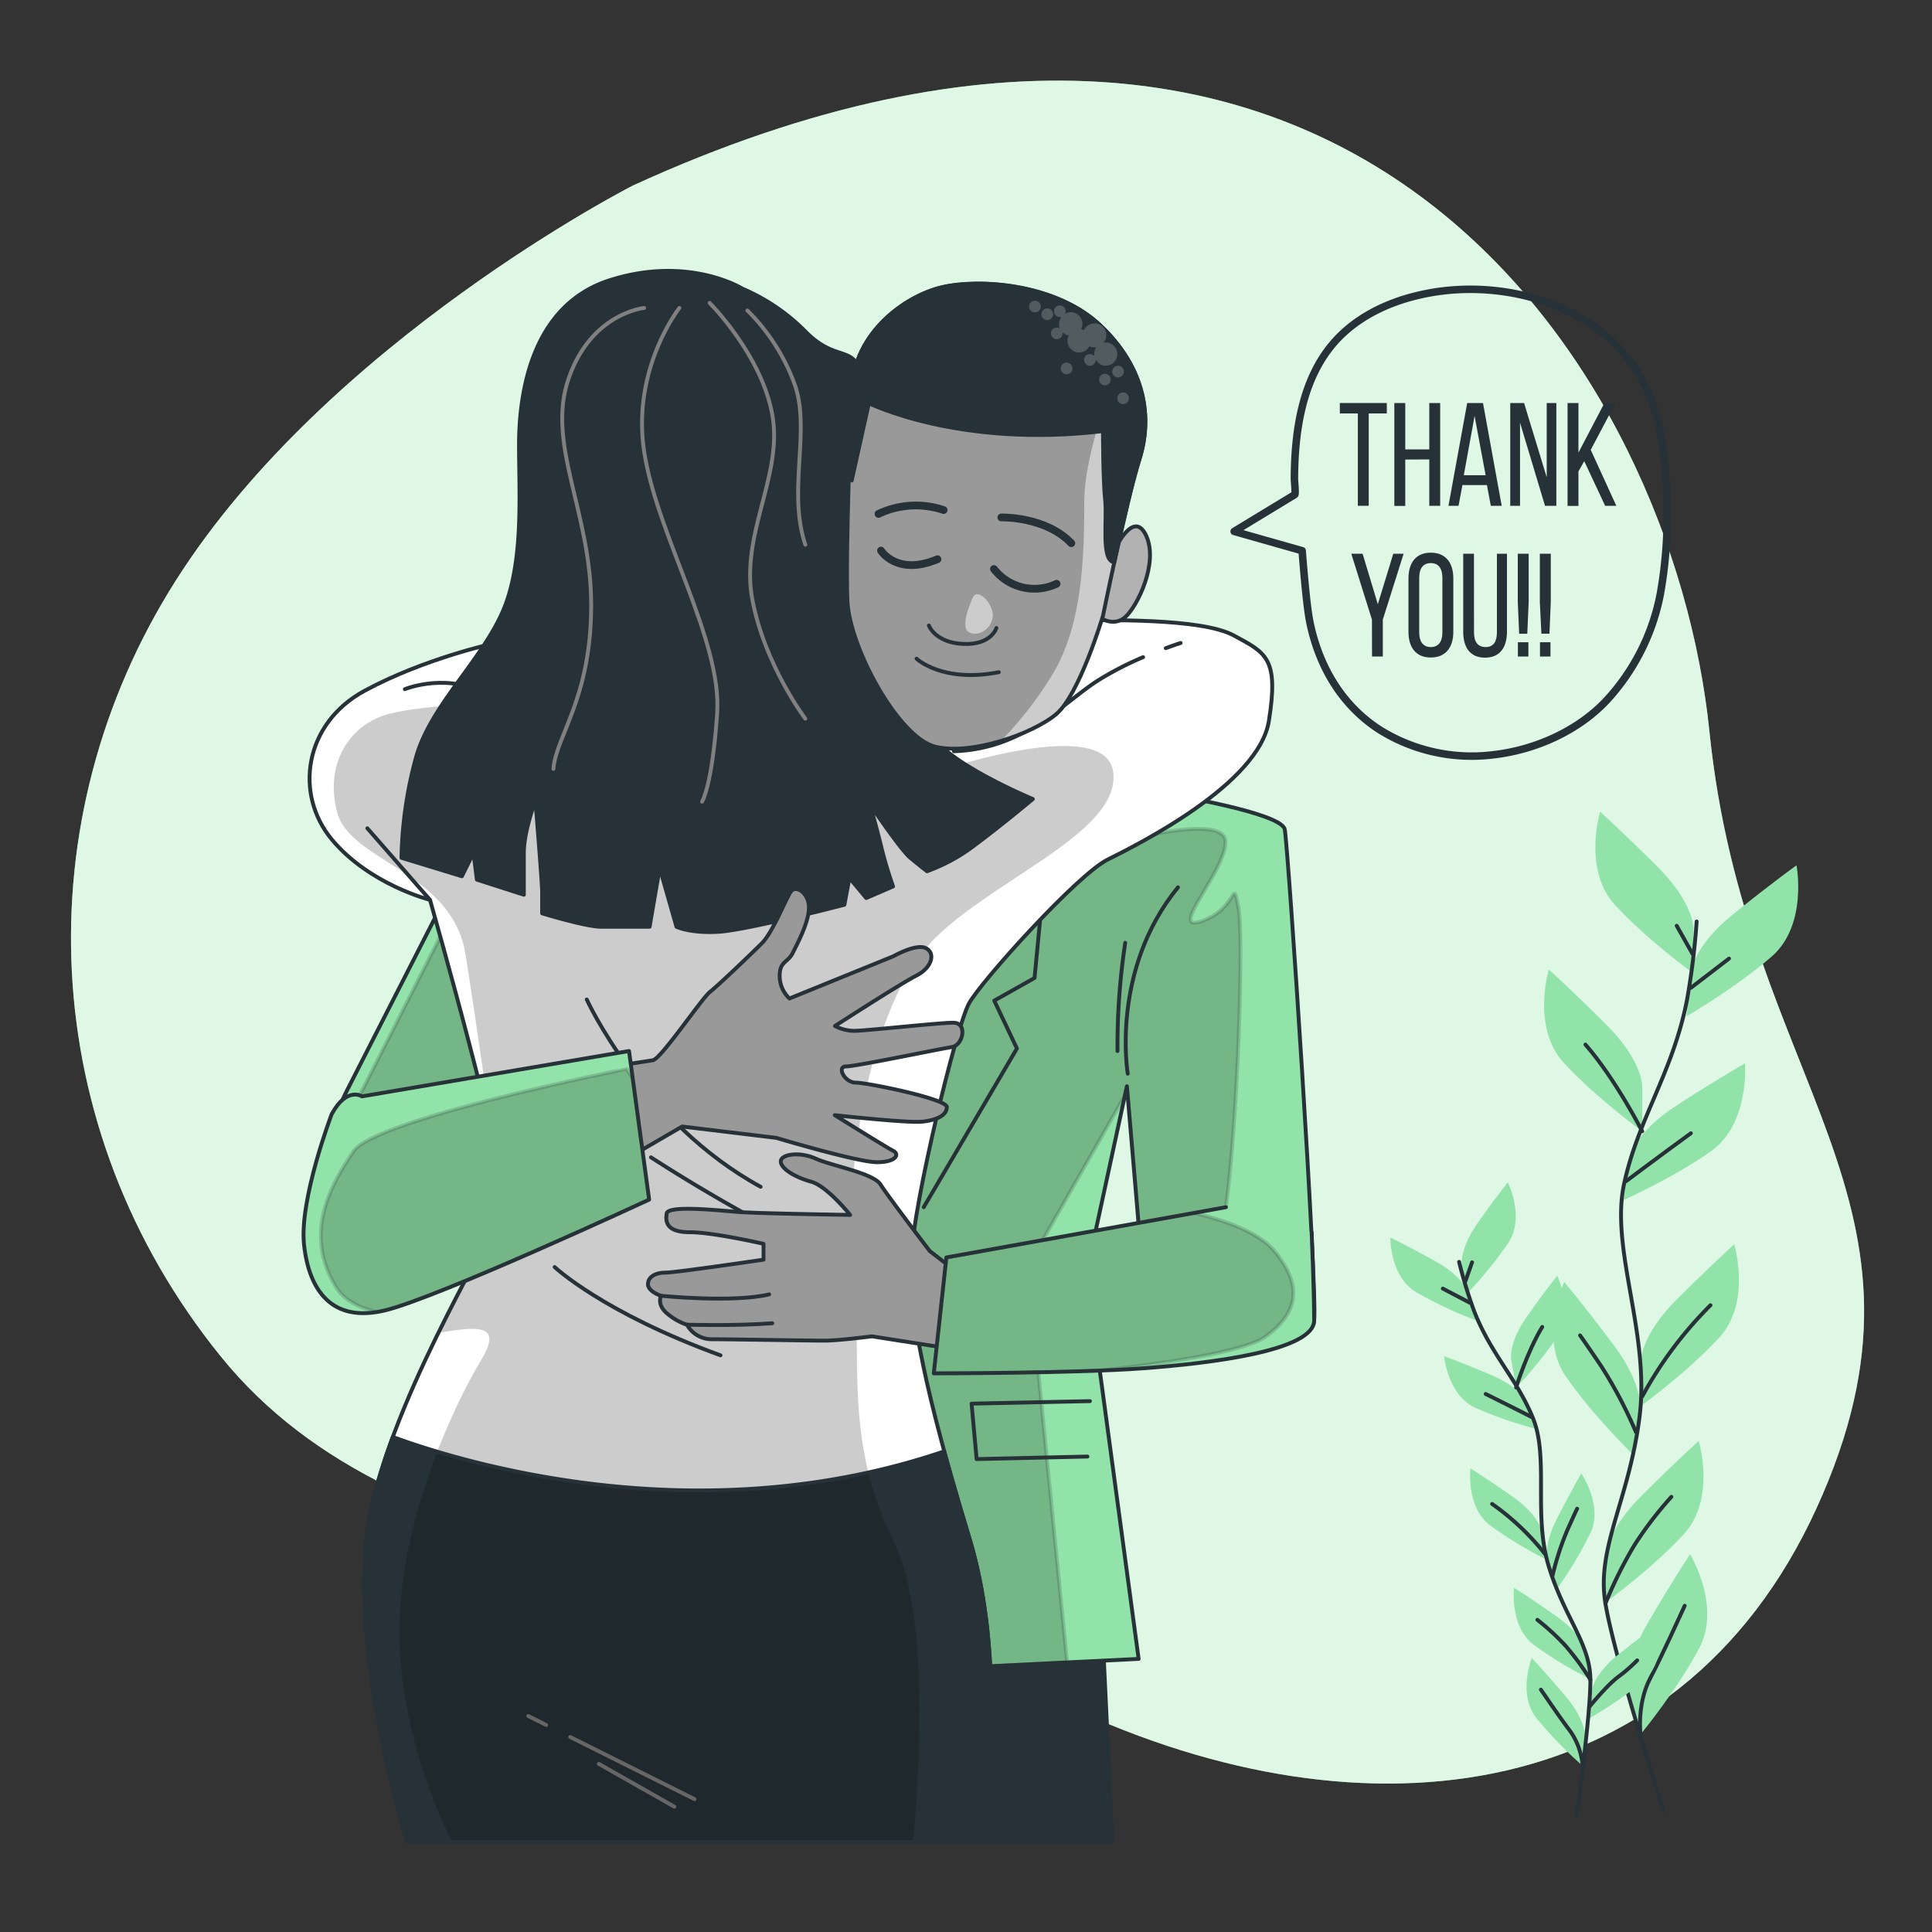 <svg xmlns="http://www.w3.org/2000/svg" xmlns:xlink="http://www.w3.org/1999/xlink" viewBox="0 0 500 500"><rect x="0" y="0" width="500" height="500" fill="#333333" stroke="none"/><defs><clippath id="clip-path"><path d="M302.07,205.51s29.55,4.78,30.42,9.13S341,333.93,340.1,341.75s-22.38,1.09-32.38-1.08-12.17-13.48-12.17-13.48l-3.91-46.06-10.43,48.24,13.47,99.95-53,2.61H162.57V190.3s82.14,1.3,86.92.87S302.07,205.51,302.07,205.51Z" style="fill:#92E3A9;stroke:#263238;stroke-linecap:round;stroke-linejoin:round"></path></clippath><clippath id="clip-path-2"><path d="M128.24,166.4s-18.26,3.91-33.9,12.38-18.25,26.73-8.48,38.46,25.43,15.65,25.43,15.65,20.21,71.05,18.9,78.22-26.07,45-33.9,78.23,9.13,87.35,9.13,87.35h148s8.47-42.37-2.61-78.88-15.65-58-15-72.35,11.73-60,15-65.84,28-33.25,35.85-37.16,39.12-19.56,41.72-35.85-.65-17.61-9.12-22.17-33.25-3.91-43-3.91S183,157.27,183,157.27Z" style="fill:#fff;stroke:#263238;stroke-linecap:round;stroke-linejoin:round"></path></clippath><clippath id="clip-path-3"><path d="M250.79,397.81c-2.46-8.11-4.6-15.48-6.44-22.2-63.62,21.61-124.63,2.89-142.69-3.72a150.64,150.64,0,0,0-5.37,17.45c-7.82,33.25,9.13,87.35,9.13,87.35h148S261.87,434.32,250.79,397.81Z" style="fill:#263238;stroke:#263238;stroke-linecap:round;stroke-linejoin:round"></path></clippath><clippath id="clip-path-4"><path d="M220.42,101s-1.66,42.24-1.11,54.47,13.34,35.57,22.79,37.79,25-3.33,31.12-8.33,12.23-25.57,12.23-25.57,6.12-30,9.45-40.57,1.67-23.34-10-34.46-31.68-12.23-41.13-10S221,86,220.42,101Z" style="fill:#999;stroke:#263238;stroke-linecap:round;stroke-linejoin:round"></path></clippath><clippath id="clip-path-5"><path d="M317.28,312.42l-72.36,13-3.26,30s36.51,0,54.11-1.3,44.33-4.56,44.33-12.39-.65-22.81-.65-22.81" style="fill:#92E3A9;stroke:#263238;stroke-linecap:round;stroke-linejoin:round"></path></clippath><clippath id="clip-path-6"><path d="M85.86,288.3s-8.47,22.16-7.17,33.9,7.17,20.2,20.86,16.95S168,310.46,168,310.46L162.79,272l-69.1,11.74S89.77,281.13,85.86,288.3Z" style="fill:#92E3A9;stroke:#263238;stroke-linecap:round;stroke-linejoin:round"></path></clippath></defs><g id="background-simple"><path d="M163.82,48S84.89,88.22,45.52,150.2,9.26,291.83,57.1,351s139.28,51.4,215.83,88.88,161,29.77,197.23-49.65-18.39-109.09-27.77-201S350.17-37.21,163.82,48Z" style="fill:#92E3A9"></path><path d="M163.82,48S84.89,88.22,45.52,150.2,9.26,291.83,57.1,351s139.28,51.4,215.83,88.88,161,29.77,197.23-49.65-18.39-109.09-27.77-201S350.17-37.21,163.82,48Z" style="fill:#fff;opacity:0.7"></path></g><g id="Plants"><path d="M438.27,240.16s0-6.54-9.16-15.69-15-14.39-15-14.39-4.58,15,3.92,24.2,20.28,17.65,20.28,17.65Z" style="fill:#92E3A9"></path><path d="M425,281s0-6.54-9.16-15.69-15-14.39-15-14.39-4.58,15,3.93,24.2S425,292.77,425,292.77Z" style="fill:#92E3A9"></path><path d="M437.69,251.3s.69-6.5,10.76-14.64,16.48-12.72,16.48-12.72,3,15.44-6.46,23.65-22,15.42-22,15.42Z" style="fill:#92E3A9"></path><path d="M421.64,299.53s1.37-6.39,12.24-13.43,17.72-10.91,17.72-10.91,1.32,15.66-8.91,22.84-23.52,13-23.52,13Z" style="fill:#92E3A9"></path><path d="M424.66,352.12s0-6.54,9.15-15.69,15-14.39,15-14.39,4.58,15-3.92,24.19-20.27,17.66-20.27,17.66Z" style="fill:#92E3A9"></path><path d="M424.5,365s.93-6.48-6.83-16.84-12.84-16.38-12.84-16.38-6.67,14.24.44,24.51,17.56,20.36,17.56,20.36Z" style="fill:#92E3A9"></path><path d="M415.48,403s0-6.54,9.15-15.7,15-14.38,15-14.38,4.58,15-3.92,24.19-20.27,17.66-20.27,17.66Z" style="fill:#92E3A9"></path><path d="M421.59,437.49s-1.66-6.33,4.88-17.51,10.91-17.72,10.91-17.72,8.23,13.39,2.33,24.4-15.14,22.21-15.14,22.21Z" style="fill:#92E3A9"></path><path d="M439.09,238.49a186.79,186.79,0,0,1-2.5,20.3c-3.62,18.7-12.67,30.76-16.29,47.65s6.77,38.65,4,60.34-11.23,33.76-8.81,48.24,15.08,53.68,15.08,53.68" style="fill:none;stroke:#263238;stroke-linecap:round;stroke-linejoin:round"></path><line x1="437.6" y1="255.65" x2="447.47" y2="248.08" style="fill:none;stroke:#263238;stroke-linecap:round;stroke-linejoin:round"></line><line x1="438.06" y1="246.93" x2="433.93" y2="239.59" style="fill:none;stroke:#263238;stroke-linecap:round;stroke-linejoin:round"></line><path d="M420.85,305.67s8.26-6.2,16.75-12.39" style="fill:none;stroke:#263238;stroke-linecap:round;stroke-linejoin:round"></path><path d="M425,292.77s-6.88-13.49-14.69-22.44" style="fill:none;stroke:#263238;stroke-linecap:round;stroke-linejoin:round"></path><path d="M425,361.42a102,102,0,0,1,17.67-23.63" style="fill:none;stroke:#263238;stroke-linecap:round;stroke-linejoin:round"></path><path d="M423.37,370.6a115.81,115.81,0,0,0-8.95-17c-4.81-7.11-5.5-8-5.5-8" style="fill:none;stroke:#263238;stroke-linecap:round;stroke-linejoin:round"></path><path d="M415.48,415a109.44,109.44,0,0,1,7.43-15,96.49,96.49,0,0,1,9.64-12.62" style="fill:none;stroke:#263238;stroke-linecap:round;stroke-linejoin:round"></path><path d="M424.57,448.87s-1-7.83,2.47-14.48S434.39,419,436,415.57" style="fill:none;stroke:#263238;stroke-linecap:round;stroke-linejoin:round"></path><path d="M378.31,327.53s-.71-4.1,4-10.84S390.22,306,390.22,306s4.5,8.93.17,15.6a102.67,102.67,0,0,1-10.8,13.27Z" style="fill:#92E3A9"></path><path d="M391.08,351.69s-.71-4.1,4-10.83S403,330.2,403,330.2s4.5,8.94.16,15.6a102.68,102.68,0,0,1-10.79,13.28Z" style="fill:#92E3A9"></path><path d="M379.88,334.45s-1.14-4-8.34-8-11.71-6.19-11.71-6.19-.18,10,6.62,14.13a102.48,102.48,0,0,0,15.48,7.27Z" style="fill:#92E3A9"></path><path d="M395.18,363s-1.55-3.86-9.13-7.09-12.3-4.92-12.3-4.92.87,10,8.07,13.35A101.83,101.83,0,0,0,398,369.9Z" style="fill:#92E3A9"></path><path d="M399,396.26s-.71-4.1-7.44-8.85-11-7.39-11-7.39-1.24,9.93,5.09,14.75a102.86,102.86,0,0,0,14.63,8.87Z" style="fill:#92E3A9"></path><path d="M400.49,404.29s-1.29-4,2.46-11.3,6.27-11.67,6.27-11.67,5.73,8.21,2.38,15.42a101.83,101.83,0,0,1-8.8,14.67Z" style="fill:#92E3A9"></path><path d="M412,437.37s.48-4.14,6.93-9.26,10.55-8,10.55-8,1.81,9.85-4.23,15a102.41,102.41,0,0,1-14.1,9.69Z" style="fill:#92E3A9"></path><path d="M410.28,427.16s-.71-4.1-7.44-8.84-11-7.39-11-7.39-1.24,9.92,5.09,14.74a101.8,101.8,0,0,0,14.63,8.87Z" style="fill:#92E3A9"></path><path d="M410.19,449.45s.35-4.14-5-10.44-8.76-9.93-8.76-9.93-3.72,9.29,1.18,15.55a102.76,102.76,0,0,0,11.91,12.29Z" style="fill:#92E3A9"></path><path d="M377.61,326.57A120.23,120.23,0,0,0,381.39,339c4.3,11.33,11.28,17.91,15.38,28.11s0,25,4.05,38.27,10.71,19.95,10.77,29.29S408,470,408,470" style="fill:none;stroke:#263238;stroke-linecap:round;stroke-linejoin:round"></path><line x1="380.41" y1="337.16" x2="373.4" y2="333.49" style="fill:none;stroke:#263238;stroke-linecap:round;stroke-linejoin:round"></line><line x1="379.18" y1="331.75" x2="380.97" y2="326.69" style="fill:none;stroke:#263238;stroke-linecap:round;stroke-linejoin:round"></line><path d="M396.34,366.71s-5.85-3-11.84-5.95" style="fill:none;stroke:#263238;stroke-linecap:round;stroke-linejoin:round"></path><path d="M392.36,359.08s2.85-9.21,6.77-15.67" style="fill:none;stroke:#263238;stroke-linecap:round;stroke-linejoin:round"></path><path d="M399.81,402.13a65.07,65.07,0,0,0-13.65-12.91" style="fill:none;stroke:#263238;stroke-linecap:round;stroke-linejoin:round"></path><path d="M401.81,407.71a73.43,73.43,0,0,1,3.77-11.62c2.25-5,2.58-5.64,2.58-5.64" style="fill:none;stroke:#263238;stroke-linecap:round;stroke-linejoin:round"></path><path d="M411.27,441.78s4.64-5.69,7.53-7.82a39.51,39.51,0,0,0,4.9-4.26" style="fill:none;stroke:#263238;stroke-linecap:round;stroke-linejoin:round"></path><path d="M411.59,434.7a70.63,70.63,0,0,0-6.3-8.63,60.87,60.87,0,0,0-7.42-6.86" style="fill:none;stroke:#263238;stroke-linecap:round;stroke-linejoin:round"></path><path d="M409.56,456.92a17.9,17.9,0,0,0-3.13-8.82c-2.88-3.79-6.27-8.84-7.65-10.82" style="fill:none;stroke:#263238;stroke-linecap:round;stroke-linejoin:round"></path></g><g id="Text"><path d="M351.41,130.9V107h-4.66v-2.7H358.9V107h-4.67v23.9Z" style="fill:#263238"></path><path d="M363.68,118.93v12h-2.83V104.3h2.83v12h6.22v-12h2.82v26.6H369.9v-12Z" style="fill:#263238"></path><path d="M378.47,125.54l-1,5.36h-2.61l4.85-26.6h4.09l4.84,26.6h-2.82l-1-5.36Zm.36-2.55h5.65l-2.86-15.35Z" style="fill:#263238"></path><path d="M393.38,130.9h-2.53V104.3h3.58l5.86,19.23V104.3h2.49v26.6h-2.93l-6.47-21.51Z" style="fill:#263238"></path><path d="M410,119.35,408.5,122v8.93h-2.82V104.3h2.82v12.84l6.73-12.84h2.86l-6.41,12.12,6.62,14.48h-2.89Z" style="fill:#263238"></path><path d="M355.06,160.36l-5.35-17.06h2.93l3.94,13.07,4-13.07h2.68l-5.39,17.06v9.54h-2.79Z" style="fill:#263238"></path><path d="M364.51,149.72c0-4.06,1.91-6.69,5.78-6.69s5.83,2.63,5.83,6.69v13.76c0,4-1.92,6.68-5.83,6.68s-5.78-2.66-5.78-6.68Zm2.78,13.91c0,2.43,1,3.83,3,3.83s3-1.4,3-3.83V149.57c0-2.39-.94-3.84-3-3.84s-3,1.45-3,3.84Z" style="fill:#263238"></path><path d="M381.47,163.63c0,2.39.91,3.83,3,3.83s2.93-1.44,2.93-3.83V143.3H390v20.18c0,4-1.77,6.72-5.68,6.72s-5.64-2.7-5.64-6.72V143.3h2.78Z" style="fill:#263238"></path><path d="M392.8,155.8V143.3h2.82v12.5l-.36,8.21h-2.1Zm2.75,10.41v3.69h-2.72v-3.69Z" style="fill:#263238"></path><path d="M398.51,155.8V143.3h2.83v12.5L401,164h-2.09Zm2.75,10.41v3.69h-2.71v-3.69Z" style="fill:#263238"></path><path d="M335.09,128c.25-.16-.1-3.7-.1-4,.05-12.21,1.89-25.67,10.16-35.24,5.46-6.31,13.29-10.25,21.4-12.21C380.81,73,397.41,75.08,410,82.82a47,47,0,0,1,4,2.72,41.58,41.58,0,0,1,14.78,22.29,85.8,85.8,0,0,1,2.48,19,113.85,113.85,0,0,1-1.55,26.79,56.15,56.15,0,0,1-14,27.73c-7.48,7.92-18.56,12.8-29.35,14A45,45,0,0,1,357,188.83c-9.94-6.42-15.81-16.71-18.07-28.14C338,156,337,142.53,337,142.53l-17.6-5Z" style="fill:none;stroke:#263238;stroke-linejoin:round;stroke-width:1.94px"></path></g><g id="Characters"><polygon points="287.92 476.69 285.34 422.59 244.27 424.54 246.16 476.69 287.92 476.69" style="fill:#263238;stroke:#263238;stroke-linecap:round;stroke-linejoin:round"></polygon><path d="M302.07,205.51s29.55,4.78,30.42,9.13S341,333.93,340.1,341.75s-22.38,1.09-32.38-1.08-12.17-13.48-12.17-13.48l-3.91-46.06-10.43,48.24,13.47,99.95-53,2.61H162.57V190.3s82.14,1.3,86.92.87S302.07,205.51,302.07,205.51Z" style="fill:#92E3A9"></path><g style="clip-path:url(#clip-path)"><path d="M314.52,325.17c5.11-11.06,7.66-81.71,6-90.22s0,0-9.37,3.4,6-12.77,6-20.43-27.24,0-27.24,0l3.2-15.17c-14.1-4.25-40.08-11.9-43.54-11.58-4.78.43-86.92-.87-86.92-.87V431.93h79.09l34.42-1.69L266,327.72l24.68-43.41.06,1,.9-4.17,3.91,46.06a20.92,20.92,0,0,0,1.4,4.09C302,332.33,311,332.88,314.52,325.17Z" style="stroke:#263238;stroke-linecap:round;stroke-linejoin:round;opacity:0.2"></path></g><path d="M302.07,205.51s29.55,4.78,30.42,9.13S341,333.93,340.1,341.75s-22.38,1.09-32.38-1.08-12.17-13.48-12.17-13.48l-3.91-46.06-10.43,48.24,13.47,99.95-53,2.61H162.57V190.3s82.14,1.3,86.92.87S302.07,205.51,302.07,205.51Z" style="fill:none;stroke:#263238;stroke-linecap:round;stroke-linejoin:round"></path><polyline points="272.3 205.51 267.74 253.1 257.31 258.96 263.18 271.35 239.06 312.42" style="fill:none;stroke:#263238;stroke-linecap:round;stroke-linejoin:round"></polyline><path d="M113.51,235.71l-24,47.07s-6.72,13.45-7.14,22.7,14.71,15.13,25.21,13.87,17.65-15.13,21.86-24.38,13.45-33.62,13.45-45.81S122.75,223.52,113.51,235.71Z" style="fill:#92E3A9;stroke:#263238;stroke-linecap:round;stroke-linejoin:round"></path><path d="M116.91,236.56,93,283.63s-6.73,13.45-7.15,22.7S100.52,321.46,111,320.2s17.65-15.13,21.85-24.38S146.33,262.2,146.33,250,126.16,224.38,116.91,236.56Z" style="stroke:#263238;stroke-linecap:round;stroke-linejoin:round;opacity:0.2"></path><path d="M128.24,166.4s-18.26,3.91-33.9,12.38-18.25,26.73-8.48,38.46,25.43,15.65,25.43,15.65,20.21,71.05,18.9,78.22-26.07,45-33.9,78.23,9.13,87.35,9.13,87.35h148s8.47-42.37-2.61-78.88-15.65-58-15-72.35,11.73-60,15-65.84,28-33.25,35.85-37.16,39.12-19.56,41.72-35.85-.65-17.61-9.12-22.17-33.25-3.91-43-3.91S183,157.27,183,157.27Z" style="fill:#fff"></path><g style="clip-path:url(#clip-path-2)"><path d="M120.45,246.86c3.4,21.28,6,40.86,6,40.86l-.53,0c2.8,11.56,4.75,21,4.31,23.41-.72,3.95-8.54,17.18-16.74,33.82,9.38-1.59,16.81-2.63,11.25,6.63-7.66,12.77-23,45.11-21.28,75.75,1.18,21.27,8.92,40.37,13.55,49.38H236.31c2-21.32,3.94-60.13-5.21-78.32C217.93,372.2,223.44,349,220.89,326s4.25-63.84,18.7-80.64,50.24-29.16,48.54-45.33-49.37.85-49.37.85-7.66-9.37-19.58-9.37-68.09-9.36-80-9.36-28.09,0-38.3,2.55-17,12.77-13.62,25.54S117,225.58,120.45,246.86Z" style="opacity:0.2"></path></g><path d="M128.24,166.4s-18.26,3.91-33.9,12.38-18.25,26.73-8.48,38.46,25.43,15.65,25.43,15.65,20.21,71.05,18.9,78.22-26.07,45-33.9,78.23,9.13,87.35,9.13,87.35h148s8.47-42.37-2.61-78.88-15.65-58-15-72.35,11.73-60,15-65.84,28-33.25,35.85-37.16,39.12-19.56,41.72-35.85-.65-17.61-9.12-22.17-33.25-3.91-43-3.91S183,157.27,183,157.27Z" style="fill:none;stroke:#263238;stroke-linecap:round;stroke-linejoin:round"></path><path d="M151.85,258.67s14.54,31.85,45,48.47" style="fill:none;stroke:#263238;stroke-linecap:round;stroke-linejoin:round"></path><path d="M168.47,299.52a426.86,426.86,0,0,0,45.69,25.62" style="fill:none;stroke:#263238;stroke-linecap:round;stroke-linejoin:round"></path><path d="M143.54,327.91s12.46,11.77,42.93,22.85" style="fill:none;stroke:#263238;stroke-linecap:round;stroke-linejoin:round"></path><path d="M250.79,397.81c-2.46-8.11-4.6-15.48-6.44-22.2-63.62,21.61-124.63,2.89-142.69-3.72a150.64,150.64,0,0,0-5.37,17.45c-7.82,33.25,9.13,87.35,9.13,87.35h148S261.87,434.32,250.79,397.81Z" style="fill:#263238"></path><g style="clip-path:url(#clip-path-3)"><path d="M120.45,246.86c3.4,21.28,6,40.86,6,40.86l-.53,0c2.8,11.56,4.75,21,4.31,23.41-.72,3.95-8.54,17.18-16.74,33.82,9.38-1.59,16.81-2.63,11.25,6.63-7.66,12.77-23,45.11-21.28,75.75,1.18,21.27,8.92,40.37,13.55,49.38H236.31c2-21.32,3.94-60.13-5.21-78.32C217.93,372.2,223.44,349,220.89,326s4.25-63.84,18.7-80.64,50.24-29.16,48.54-45.33-49.37.85-49.37.85-7.66-9.37-19.58-9.37-68.09-9.36-80-9.36-28.09,0-38.3,2.55-17,12.77-13.62,25.54S117,225.58,120.45,246.86Z" style="stroke:#263238;stroke-linecap:round;stroke-linejoin:round;opacity:0.2"></path><line x1="147.57" y1="449.53" x2="179.73" y2="465.61" style="fill:none;stroke:#666;stroke-linecap:round;stroke-linejoin:round"></line><line x1="136.71" y1="444.1" x2="141.36" y2="446.42" style="fill:none;stroke:#666;stroke-linecap:round;stroke-linejoin:round"></line><line x1="154.96" y1="456.48" x2="174.52" y2="467.57" style="fill:none;stroke:#666;stroke-linecap:round;stroke-linejoin:round"></line></g><path d="M250.79,397.81c-2.46-8.11-4.6-15.48-6.44-22.2-63.62,21.61-124.63,2.89-142.69-3.72a150.64,150.64,0,0,0-5.37,17.45c-7.82,33.25,9.13,87.35,9.13,87.35h148S261.87,434.32,250.79,397.81Z" style="fill:none;stroke:#263238;stroke-linecap:round;stroke-linejoin:round"></path><path d="M295.83,170.08a81.72,81.72,0,0,0-11.79,6.1c-9.13,5.86-18.91,17.6-37.16,18.25" style="fill:none;stroke:#263238;stroke-linecap:round;stroke-linejoin:round"></path><path d="M305.55,166.4s-1.5.47-3.85,1.34" style="fill:none;stroke:#263238;stroke-linecap:round;stroke-linejoin:round"></path><line x1="111.29" y1="232.89" x2="95.07" y2="214.36" style="fill:none;stroke:#263238;stroke-linecap:round;stroke-linejoin:round"></line><path d="M104.77,178.36s11.77-4.85,22.15,2.07" style="fill:none;stroke:#263238;stroke-linecap:round;stroke-linejoin:round"></path><path d="M192.12,74.7S178.21,66,157.79,72.53s-23.47,29.55-23.47,42.59,1.3,30.85-4.35,43.45-18.25,23.91-22.16,36.94A105,105,0,0,0,103.9,222l15.64,4.78,3-6.08.87,6.95,12.16,3.91V220.72c0-5.65,3-13.47,3-13.47s1.73,21.29,1.73,23.47v5.65s11.3,3.47,15.21,3.47h12.61l2.61-15.21,4.34,15.21s3.48,1.74,10.87,1.31,32.59-7,32.59-7l1.3-6.95,4.35,5.21,6.95-3s-1.74-4.78-3-10-3-11.3-3-11.3S233,219.85,235.58,222s4.34,3.48,4.34,3.48a46.21,46.21,0,0,0,12.61-6.95c7-5.22,14.77-11.74,14.77-11.74s-15.64-6.52-23-13-19.12-24.34-20.86-41.29.87-43.89-.43-53.89-6.09-4.34-14.35-12.6A51,51,0,0,0,192.12,74.7Z" style="fill:#263238;stroke:#263238;stroke-linecap:round;stroke-linejoin:round"></path><path d="M166.7,79.7S153,81,147.14,98,153,132.5,153,156.62s-9.13,33.9-9.78,42.37" style="fill:none;stroke:gray;stroke-linecap:round;stroke-linejoin:round"></path><path d="M175.82,79.7s-12.38,15.64-9.12,37.15,20.21,48.89,18.9,67.8-3.91,22.82-3.91,22.82" style="fill:none;stroke:gray;stroke-linecap:round;stroke-linejoin:round"></path><path d="M183.65,78.39s13.69,13.69,16.29,29.34-8.47,30.64-5.21,47.58S208.42,186,208.42,186" style="fill:none;stroke:gray;stroke-linecap:round;stroke-linejoin:round"></path><path d="M193.42,80.35A51.67,51.67,0,0,1,205.81,99.9c3.91,11.74-2,27.38,2.61,41.07" style="fill:none;stroke:gray;stroke-linecap:round;stroke-linejoin:round"></path><path d="M288.7,141.86s4.77-10.17,7.95-3.18-2.23,18.12-5.41,21-7.62,0-7.62-1.27S288.7,141.86,288.7,141.86Z" style="fill:#b2b2b2;stroke:#263238;stroke-linecap:round;stroke-linejoin:round"></path><path d="M220.42,101s-1.66,42.24-1.11,54.47,13.34,35.57,22.79,37.79,25-3.33,31.12-8.33,12.23-25.57,12.23-25.57,6.12-30,9.45-40.57,1.67-23.34-10-34.46-31.68-12.23-41.13-10S221,86,220.42,101Z" style="fill:#999"></path><g style="clip-path:url(#clip-path-4)"><path d="M280.61,129.82c0,15-.6,32.42-8.4,45a96,96,0,0,1-13.25,17c5.82-1.74,11.21-4.37,14.26-6.86,6.12-5,12.23-25.57,12.23-25.57s6.12-30,9.45-40.57a31.31,31.31,0,0,0-4-27.37C288.7,96.65,280.61,116.83,280.61,129.82Z" style="fill:#fff;opacity:0.5"></path><path d="M251.83,154.49s-3.73,7.8-1,9.16,6.11-1.36,6.11-4.41S253.18,152.12,251.83,154.49Z" style="fill:#fff;opacity:0.5"></path></g><path d="M220.42,101s-1.66,42.24-1.11,54.47,13.34,35.57,22.79,37.79,25-3.33,31.12-8.33,12.23-25.57,12.23-25.57,6.12-30,9.45-40.57,1.67-23.34-10-34.46-31.68-12.23-41.13-10S221,86,220.42,101Z" style="fill:none;stroke:#263238;stroke-linecap:round;stroke-linejoin:round"></path><path d="M227.35,133a22.51,22.51,0,0,1,16.85-1" style="fill:none;stroke:#263238;stroke-linecap:round;stroke-linejoin:round;stroke-width:2px"></path><path d="M259.14,133.91s11.44-.32,18.12,6.68" style="fill:none;stroke:#263238;stroke-linecap:round;stroke-linejoin:round;stroke-width:2px"></path><path d="M228,142.49s4.13,6.68,14.62,2.23" style="fill:none;stroke:#263238;stroke-linecap:round;stroke-linejoin:round;stroke-width:2px"></path><path d="M257.23,147.26a13.33,13.33,0,0,0,16.21,3.82" style="fill:none;stroke:#263238;stroke-linecap:round;stroke-linejoin:round;stroke-width:2px"></path><path d="M240.39,161.88s1.59,4.45,8.9,4.77,8.58-4.13,8.58-4.13" style="fill:none;stroke:#263238;stroke-linecap:round;stroke-linejoin:round"></path><path d="M237.21,170.47s6.67,6.35,21.29,3.49" style="fill:none;stroke:#263238;stroke-linecap:round;stroke-linejoin:round"></path><path d="M243.77,74.37C234.32,76.59,221,86,220.42,101c0,0-.41,10.56-.76,22.65l.76.7,4.45-20s23.34,11.67,60.58,7.22c0,0,0,12.79.56,17.79s-1.11,15.56,2.22,16.12c0,0,.11,0,.16,0,2-9.32,4.69-20.9,6.51-26.67,3.33-10.56,1.67-23.34-10-34.46S253.22,72.14,243.77,74.37Z" style="fill:#263238;stroke:#263238;stroke-linecap:round;stroke-linejoin:round"></path><g style="opacity:0.2"><path d="M286.17,94.64a3,3,0,0,0,0-6,3.05,3.05,0,0,0-.6.06A3,3,0,0,0,281,84.74a2.76,2.76,0,0,0-.5.69,3,3,0,0,0-.72-.23,3,3,0,0,0-4.15-4,1.64,1.64,0,0,0,.15-.49,1.51,1.51,0,1,0-1.67,1.33,1.5,1.5,0,0,0,.6,0A3,3,0,0,0,274.3,85a1.54,1.54,0,0,0-.64-.23A1.51,1.51,0,1,0,275,86.39a1.26,1.26,0,0,0,0-.39,3,3,0,0,0,1.6.83,2.89,2.89,0,0,0-.33,1.34,3,3,0,0,0,5.66,1.45,3.07,3.07,0,0,0,1.84.22,3,3,0,0,0-.6,1.78,2.88,2.88,0,0,0,.06.59,1.5,1.5,0,0,0-1-.57,1.51,1.51,0,1,0,1.34,1.67,2.26,2.26,0,0,0,0-.26A3,3,0,0,0,286.17,94.64Z" style="fill:#fff"></path><path d="M272.53,81.49a1.51,1.51,0,1,0-1.67,1.34A1.51,1.51,0,0,0,272.53,81.49Z" style="fill:#fff"></path><path d="M268,77.83a1.51,1.51,0,1,0,1.34,1.67A1.52,1.52,0,0,0,268,77.83Z" style="fill:#fff"></path><path d="M290.86,96.33a1.51,1.51,0,1,0-1.67,1.33A1.51,1.51,0,0,0,290.86,96.33Z" style="fill:#fff"></path><path d="M286.11,96.76a1.51,1.51,0,0,0-1.66,1.34,1.51,1.51,0,0,0,3,.33A1.52,1.52,0,0,0,286.11,96.76Z" style="fill:#fff"></path><path d="M276.21,93.84a1.51,1.51,0,1,0,1.33,1.67A1.51,1.51,0,0,0,276.21,93.84Z" style="fill:#fff"></path><path d="M290.82,101.57a1.51,1.51,0,1,0,1.34,1.66A1.51,1.51,0,0,0,290.82,101.57Z" style="fill:#fff"></path></g><path d="M248.83,330.12l-8.22-6.36s-10.84-14.2-12.71-17.19-12.71-4.86-16.83-6.73-9-1.13-9,.74,3.74,4.12,7.85,5.24,10.1,8.6,10.1,8.6-23.93-.38-28.79-.75-18.32-1.87-18.69.37,0,4.86,6,4.86,19.06,3,19.06,3V326s-22.8,3.36-25.42,3.36-4.48,1.12-4.48,3,3.36,3,3.36,3-1.12,2.25,1.5,4.49a15.51,15.51,0,0,0,5.23,3,7.31,7.31,0,0,0,6.36,3.74c4.48,0,25.42.37,29.16.37s12.33-1.12,12.33-1.12L247,349.19Z" style="fill:#999;stroke:#263238;stroke-linecap:round;stroke-linejoin:round"></path><path d="M171.07,335.35s18.69,1.87,28-.37" style="fill:none;stroke:#263238;stroke-linecap:round;stroke-linejoin:round"></path><path d="M177.8,342.83s12,.37,22.06-.37" style="fill:none;stroke:#263238;stroke-linecap:round;stroke-linejoin:round"></path><path d="M317.28,312.42l-72.36,13-3.26,30s36.51,0,54.11-1.3,44.33-4.56,44.33-12.39-.65-22.81-.65-22.81" style="fill:#92E3A9"></path><g style="clip-path:url(#clip-path-5)"><path d="M308.9,313.93l-64,11.53-3.26,30s24.27,0,42.78-.7c18.08-2.05,37.65-5,43-8.78,10.21-7.2,8.41-15,2.4-22.21C325.07,318,313.45,314.94,308.9,313.93Z" style="stroke:#263238;stroke-linecap:round;stroke-linejoin:round;opacity:0.2"></path></g><path d="M317.28,312.42l-72.36,13-3.26,30s36.51,0,54.11-1.3,44.33-4.56,44.33-12.39-.65-22.81-.65-22.81" style="fill:none;stroke:#263238;stroke-linecap:round;stroke-linejoin:round"></path><path d="M93.33,285.72S166.88,274.8,169,274.38s12.61-16,14.71-17.65,10.51-9.67,13.45-12.61,6.3-11.77,7.57-13.45,4.62.42,4.62,4.2-2.94,9.25-4.2,11.77-3.37,2.1-3.37,5.88a8,8,0,0,0,2.53,5.89l26.89-10.93s5.89-3.36,8.41-2.1,1.68,5-2.52,7.14-21,13-21,13a10.68,10.68,0,0,0,5,1.26c2.94,0,21.85-2.1,25.63-2.1s2.52,5.89-.42,6.31-24.79,5-27.32,5-.42,4.2,2.53,4.2,23.53,4.2,23.53,6.31-2.52,3.36-6.3,3.78-22.7-1.68-22.7-1.68,13.45,8.4,15.13,9.24.84,2.94-4.2,2.94-26.06-6.3-26.06-6.3l-24.37-2.94s-43.29,25.21-60.1,34.88S91.65,337.84,87,333.22s-7.14-22.28-5-29.42A65.5,65.5,0,0,1,86.61,292" style="fill:#999;stroke:#263238;stroke-linecap:round;stroke-linejoin:round"></path><path d="M85.86,288.3s-8.47,22.16-7.17,33.9,7.17,20.2,20.86,16.95S168,310.46,168,310.46L162.79,272l-69.1,11.74S89.77,281.13,85.86,288.3Z" style="fill:#92E3A9"></path><g style="clip-path:url(#clip-path-6)"><path d="M91.51,297.93c-5.7,8.4-13.21,21.2-4.48,35.29,2,3.14,5.67,5.15,10.42,6.33.68-.11,1.38-.23,2.1-.4,13.69-3.26,68.45-28.69,68.45-28.69l-4.26-31.41-1.58-2.4S97.2,289.54,91.51,297.93Z" style="stroke:#263238;stroke-linecap:round;stroke-linejoin:round;opacity:0.2"></path></g><path d="M85.86,288.3s-8.47,22.16-7.17,33.9,7.17,20.2,20.86,16.95S168,310.46,168,310.46L162.79,272l-69.1,11.74S89.77,281.13,85.86,288.3Z" style="fill:none;stroke:#263238;stroke-linecap:round;stroke-linejoin:round"></path><path d="M291.86,277.87s-4.56-26.73,13-48.24" style="fill:none;stroke:#263238;stroke-linecap:round;stroke-linejoin:round"></path><path d="M291.21,244a177.58,177.58,0,0,0-2,28" style="fill:none;stroke:#263238;stroke-linecap:round;stroke-linejoin:round"></path><polyline points="282.08 362.61 251.44 363.26 252.75 377.61 281.43 376.95" style="fill:none;stroke:#263238;stroke-linecap:round;stroke-linejoin:round"></polyline></g></svg>